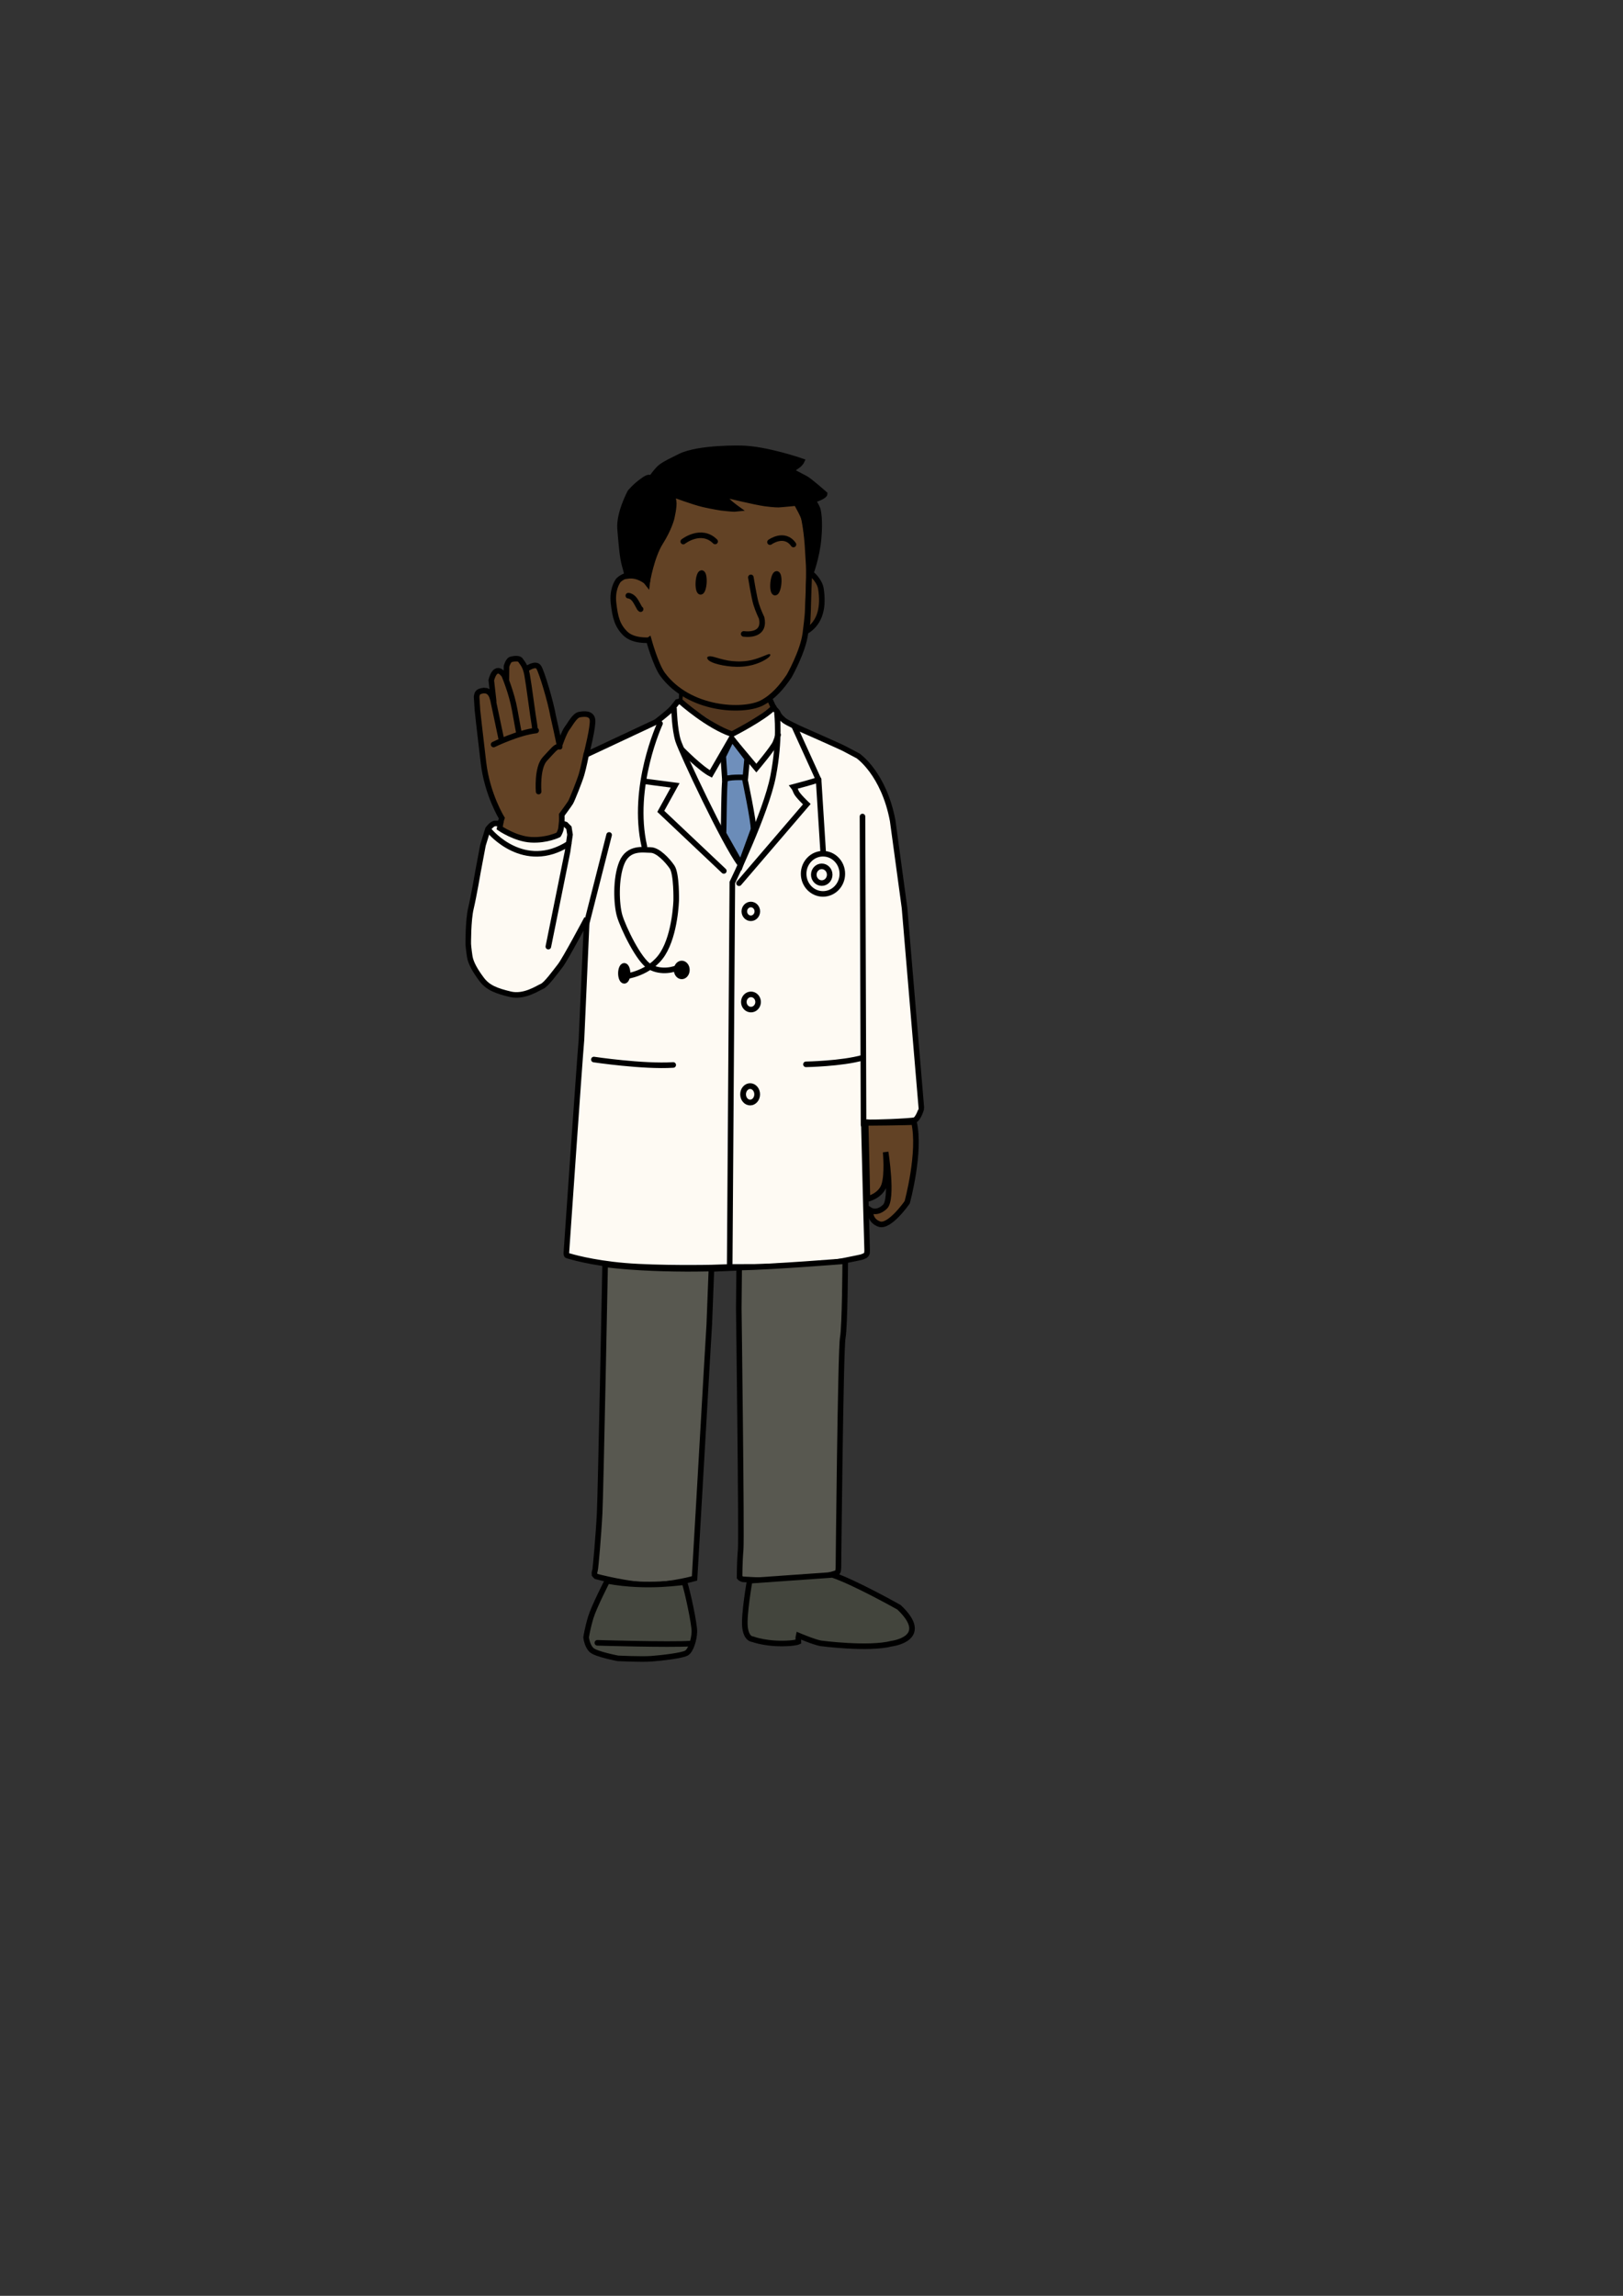 <?xml version="1.0" encoding="UTF-8" standalone="no"?>
<!-- Created with Inkscape (http://www.inkscape.org/) -->

<svg
   width="210mm"
   height="297mm"
   viewBox="0 0 210 297"
   version="1.1"
   id="svg1"
   inkscape:version="1.4 (86a8ad7, 2024-10-11)"
   sodipodi:docname="Medico_normal.svg"
   xmlns:inkscape="http://www.inkscape.org/namespaces/inkscape"
   xmlns:sodipodi="http://sodipodi.sourceforge.net/DTD/sodipodi-0.dtd"
   xmlns="http://www.w3.org/2000/svg"
   xmlns:svg="http://www.w3.org/2000/svg">
  <rect x="0" y="0" width="210" height="297" fill="#333333" stroke="none"/>
  <sodipodi:namedview
     id="namedview1"
     pagecolor="#ffffff"
     bordercolor="#000000"
     borderopacity="0.25"
     inkscape:showpageshadow="2"
     inkscape:pageopacity="0.0"
     inkscape:pagecheckerboard="0"
     inkscape:deskcolor="#d1d1d1"
     inkscape:document-units="mm"
     inkscape:zoom="0.71891835"
     inkscape:cx="397.12437"
     inkscape:cy="560.56435"
     inkscape:window-width="1141"
     inkscape:window-height="1032"
     inkscape:window-x="107"
     inkscape:window-y="46"
     inkscape:window-maximized="0"
     inkscape:current-layer="layer1" />
  <defs
     id="defs1">
    <inkscape:path-effect
       effect="powerstroke"
       message=""
       id="path-effect9"
       is_visible="true"
       lpeversion="1.3"
       scale_width="1"
       interpolator_type="CentripetalCatmullRom"
       interpolator_beta="0.2"
       start_linecap_type="zerowidth"
       end_linecap_type="zerowidth"
       offset_points="0.202,0.223 | 0.5,0.238 | 0.988,0.098"
       linejoin_type="round"
       miter_limit="4"
       not_jump="false"
       sort_points="true" />
  </defs>
  <g
     inkscape:label="Camada 1"
     inkscape:groupmode="layer"
     id="layer1">
    <g
       id="Normal_Doctor"
       transform="matrix(1.518,0,0,1.518,-82.233,-72.436)">
      <g
         id="right_hand"
         transform="translate(-0.034,-0.14)">
        <path
           style="opacity:1;fill:#624225;fill-opacity:1;stroke:none;stroke-width:0.475;stroke-linecap:round;stroke-dasharray:none;stroke-opacity:1;paint-order:fill markers stroke"
           d="m 96.842,118.193 0.21,-0.655 c 0,0 -0.935,-1.59 -0.935,-1.684 0,-0.093 -0.585,-2.666 -0.585,-2.666 l -0.468,-3.742 -0.07,-2.432 0.444,-0.327 0.468,0.327 0.257,-0.281 c 0,0 -0.047,-1.169 0,-1.263 0.047,-0.093 0.234,-0.304 0.444,-0.327 0.21,-0.023 0.491,0.187 0.491,0.187 l 0.234,0.234 c 0,0 0,-0.421 0.047,-0.608 0.047,-0.187 0.023,-0.164 0.117,-0.374 0.094,-0.21 0.491,-0.561 0.608,-0.561 0.117,0 0.117,-0.07 0.304,0.093 0.187,0.164 0.117,0.14 0.281,0.281 0.164,0.14 0.374,0.444 0.374,0.444 l 0.398,-0.164 0.257,-0.117 c 0,0 0.444,0.093 0.514,0.304 0.07,0.21 0.304,0.655 0.374,0.889 0.07,0.234 0.234,0.561 0.281,0.865 0.047,0.304 0.234,0.819 0.304,1.239 0.07,0.421 0.164,0.608 0.187,0.865 0.023,0.257 0.117,0.585 0.164,0.819 0.047,0.234 0.117,0.491 0.187,0.889 0.07,0.398 0.164,0.702 0.164,0.795 0,0.094 0.678,-1.38 0.702,-1.473 0.023,-0.093 0.21,-0.281 0.398,-0.491 0.187,-0.21 0.421,-0.374 0.514,-0.374 0.093,0 0.585,0 0.585,0 0,0 0.561,0.187 0.585,0.351 0.023,0.164 0.21,0.468 0.164,0.772 -0.047,0.304 -0.585,2.035 -0.631,2.175 -0.047,0.14 -0.631,2.502 -0.889,2.947 -0.257,0.444 -0.772,1.637 -0.959,1.824 -0.187,0.187 -0.234,0.14 -0.304,0.304 -0.07,0.164 -0.117,0.398 -0.14,0.561 -0.023,0.164 -0.07,0.912 -0.07,0.912 0,0 -0.444,0.351 -0.702,0.398 -0.257,0.047 -1.029,0.047 -1.31,0.07 -0.281,0.023 -1.473,0.023 -1.473,0.023 l -0.842,-0.398 -0.468,-0.21 z"
           id="path52" />
        <path
           style="opacity:1;fill:none;fill-opacity:1;stroke:#000000;stroke-width:0.475;stroke-linecap:round;stroke-dasharray:none;stroke-opacity:1;paint-order:fill markers stroke"
           d="m 96.865,117.936 0.117,-0.351 c 0,0 -1.239,-1.988 -1.567,-4.724 -0.327,-2.736 -0.514,-4.49 -0.514,-4.49 l -0.07,-1.123 c 0,0 0.014,-0.299 0.171,-0.407 0.157,-0.107 0.438,-0.136 0.438,-0.136 l 0.236,0.025 0.174,0.083 0.145,0.136 0.132,0.232 0.103,0.331 0.711,3.362"
           id="path20" />
        <path
           style="opacity:1;fill:none;fill-opacity:1;stroke:#000000;stroke-width:0.475;stroke-linecap:round;stroke-dasharray:none;stroke-opacity:1;paint-order:fill markers stroke"
           d="m 96.281,107.588 -0.199,-1.754 c 0,0 0.316,-1.485 1.099,-0.433 0,0 0.643,1.508 0.9,2.97 0.257,1.462 0.362,1.964 0.362,1.964"
           id="path21" />
        <path
           style="opacity:1;fill:none;fill-opacity:1;stroke:#000000;stroke-width:0.475;stroke-linecap:round;stroke-dasharray:none;stroke-opacity:1;paint-order:fill markers stroke"
           d="m 97.368,105.764 0.012,-1.123 c 0,0 0.14,-0.514 0.374,-0.585 0.234,-0.07 0.702,-0.129 0.819,0.07 0.117,0.199 0.409,0.421 0.561,1.239 0.152,0.819 0.491,3.52 0.631,4.303 l 0.047,0.386"
           id="path22"
           sodipodi:nodetypes="cccsscc" />
        <path
           style="opacity:1;fill:none;fill-opacity:1;stroke:#000000;stroke-width:0.475;stroke-linecap:round;stroke-dasharray:none;stroke-opacity:1;paint-order:fill markers stroke"
           d="m 96.281,111.306 c 0,0 2.116,-1.029 3.625,-1.193"
           id="path23"
           sodipodi:nodetypes="cc" />
        <path
           style="opacity:1;fill:none;fill-opacity:1;stroke:#000000;stroke-width:0.475;stroke-linecap:round;stroke-dasharray:none;stroke-opacity:1;paint-order:fill markers stroke"
           d="m 99.169,104.816 c 0,0 0.702,-0.491 0.959,-0.093 0.257,0.398 1.017,2.947 1.216,4.104 0,0 0.532,2.344 0.567,2.672"
           id="path24"
           sodipodi:nodetypes="cscc" />
        <path
           style="opacity:1;fill:none;fill-opacity:1;stroke:#000000;stroke-width:0.475;stroke-linecap:round;stroke-dasharray:none;stroke-opacity:1;paint-order:fill markers stroke"
           d="m 100.116,115.317 c 0,0 -0.164,-2.035 0.538,-2.783 0.702,-0.748 0.906,-1.058 1.21,-1.058 0,0 0.421,-1.228 0.684,-1.561 0.263,-0.333 0.631,-1.082 1.047,-1.158 0.415,-0.076 1.017,-0.123 1.111,0.421 0.093,0.544 -0.497,2.865 -0.497,2.865"
           id="path25"
           sodipodi:nodetypes="cscsscc" />
      </g>
      <g
         id="body">
        <path
           style="opacity:1;fill:#fefaf3;fill-opacity:1;stroke:#000000;stroke-width:0.475;stroke-linecap:round;stroke-dasharray:none;stroke-opacity:1;paint-order:fill markers stroke"
           d="m 127.987,150.757 0.098,3.513 -0.012,0.24 c 0,0 -0.029,0.061 -0.041,0.081 -0.012,0.02 -0.061,0.093 -0.085,0.106 -0.024,0.012 -0.037,0.024 -0.065,0.041 -0.029,0.016 -0.134,0.057 -0.134,0.057 l -0.15,0.057 c 0,0 -2.644,0.591 -3.633,0.614 -0.989,0.023 -3.985,0.207 -4.756,0.213 -0.771,0.006 -2.841,0.011 -2.841,0.011 l -1.57,0.052 c 0,0 -4.49,0.09 -7.369,-0.154 -2.879,-0.244 -4.701,-0.813 -4.701,-0.813 l -0.169,-0.045 -0.07,-0.036 -0.023,-0.039 -0.014,-0.053 -0.004,-0.043 -10e-4,-0.075 c 0,0 1.131,-16.421 1.288,-18.166 l 0.458,-10.317 c 0,0 -1.848,3.479 -2.269,4.017 -0.422,0.537 -1.182,1.596 -1.546,1.753 -0.364,0.157 -1.53,0.959 -2.704,0.678 -1.174,-0.281 -1.91,-0.554 -2.439,-1.257 -0.529,-0.703 -0.934,-1.381 -1.025,-1.968 -0.091,-0.587 -0.124,-1.05 -0.124,-1.05 0,0 -0.018,-2.021 0.227,-3.05 0.246,-1.029 0.608,-3.157 0.608,-3.157 l 0.421,-2.233 0.422,-1.366 c 0,0 0.343,-0.47 0.601,-0.476 0.257,-0.006 0.468,0.021 0.468,0.021 l -0.07,0.377 c 0,0 1.327,0.918 2.672,0.994 1.345,0.076 2.339,-0.421 2.339,-0.421 0,0 0.193,-0.286 0.222,-0.596 0.029,-0.31 0.059,-0.555 0.059,-0.555 l 0.006,-0.228 -0.006,-0.327 c 0,0 0.631,-0.855 0.755,-1.061 0.124,-0.207 0.761,-1.794 0.934,-2.381 0.174,-0.587 0.389,-1.678 0.389,-1.678 l 5.978,-2.803 c 0,0 1.017,-0.777 1.315,-1.108 0.298,-0.331 0.488,-0.595 0.488,-0.595 l 0.215,-0.05 0.141,0.008 0.017,-0.51 7.647,0.935 c 0,0 0.463,0.344 0.554,0.592 0.091,0.248 0.422,0.537 0.595,0.661 0.174,0.124 1.166,0.604 1.166,0.604 0,0 3.572,1.571 3.936,1.769 0.364,0.198 1.124,0.595 1.124,0.595 0,0 2.191,1.488 2.952,5.523 l 1.009,7.425 1.439,17.082 c 0.008,0.033 -0.265,0.91 -0.579,1.009 -0.314,0.099 -3.87,0.24 -4.027,0.174 l -0.302,0.006 z"
           id="path16"
           sodipodi:nodetypes="cccsssccscccscccccccccssssscsccccccscccccssccsccccccscsccccsccc" />
        <path
           style="opacity:1;fill:none;fill-opacity:1;stroke:#000000;stroke-width:0.475;stroke-linecap:round;stroke-dasharray:none;stroke-opacity:1;paint-order:fill markers stroke"
           d="m 104.185,126.367 1.906,-7.495"
           id="path17" />
        <path
           style="opacity:1;fill:none;fill-opacity:1;stroke:#000000;stroke-width:0.475;stroke-linecap:round;stroke-dasharray:none;stroke-opacity:1;paint-order:fill markers stroke"
           d="m 100.911,128.39 1.637,-8.092 0.21,-1.45 -0.093,-0.585 -0.281,-0.281 -0.304,-0.093"
           id="path18" />
        <path
           style="opacity:1;fill:none;fill-opacity:1;stroke:#000000;stroke-width:0.475;stroke-linecap:round;stroke-dasharray:none;stroke-opacity:1;paint-order:fill markers stroke"
           d="m 95.93,118.567 c 0,0 2.9,3.485 6.712,1.052"
           id="path19" />
        <path
           style="opacity:1;fill:none;fill-opacity:1;stroke:#000000;stroke-width:0.475;stroke-linecap:round;stroke-dasharray:none;stroke-opacity:1;paint-order:fill markers stroke"
           d="m 127.779,143.579 -0.091,-26.275"
           id="path26"
           sodipodi:nodetypes="cc" />
        <path
           style="opacity:1;fill:none;fill-opacity:1;stroke:#000000;stroke-width:0.475;stroke-linecap:round;stroke-dasharray:none;stroke-opacity:1;paint-order:fill markers stroke"
           d="m 122.87,138.422 c 0,0 3.029,-0.047 4.876,-0.573"
           id="path27" />
        <path
           style="opacity:1;fill:none;fill-opacity:1;stroke:#000000;stroke-width:0.475;stroke-linecap:round;stroke-dasharray:none;stroke-opacity:1;paint-order:fill markers stroke"
           d="m 116.369,155.658 0.225,-32.734 c 0,0 2.865,-5.912 3.477,-9.054 0.612,-3.142 0.331,-5.341 0.331,-5.341"
           id="path28" />
        <path
           style="opacity:1;fill:#53371f;fill-opacity:1;stroke:none;stroke-width:0.475;stroke-linecap:round;stroke-dasharray:none;paint-order:fill markers stroke"
           d="m 112.405,106.69 -0.081,0.846 4.245,2.814 3.448,-2.456 -0.211,-0.651 -7.254,-0.553"
           id="path13" />
        <path
           style="opacity:1;fill:none;fill-opacity:1;stroke:#000000;stroke-width:0.475;stroke-linecap:round;stroke-dasharray:none;stroke-opacity:1;paint-order:fill markers stroke"
           d="m 112.181,107.506 c 0,0 2.299,2.067 4.382,2.778 0,0 2.646,-1.339 3.572,-2.282"
           id="path36" />
        <path
           style="opacity:1;fill:none;fill-opacity:1;stroke:#000000;stroke-width:0.475;stroke-linecap:round;stroke-dasharray:none;stroke-opacity:1;paint-order:fill markers stroke"
           d="m 111.622,108.114 c 0,0 0.047,1.777 0.351,2.736 0.304,0.959 3.976,8.793 5.262,10.477"
           id="path29" />
        <path
           style="opacity:1;fill:none;fill-opacity:1;stroke:#000000;stroke-width:0.475;stroke-linecap:round;stroke-dasharray:none;stroke-opacity:1;paint-order:fill markers stroke"
           d="m 117.164,122.987 5.776,-6.735 c 0,0 -0.795,-0.748 -0.912,-1.052 -0.117,-0.304 -0.21,-0.421 -0.21,-0.421 0,0 1.964,-0.514 2.128,-0.631"
           id="path30" />
        <path
           style="opacity:1;fill:none;fill-opacity:1;stroke:#000000;stroke-width:0.475;stroke-linecap:round;stroke-dasharray:none;stroke-opacity:1;paint-order:fill markers stroke"
           d="m 121.912,109.704 2.036,4.474 0.396,6.284"
           id="path31"
           sodipodi:nodetypes="ccc" />
        <path
           style="opacity:1;fill:none;fill-opacity:1;stroke:#000000;stroke-width:0.475;stroke-linecap:round;stroke-dasharray:none;stroke-opacity:1;paint-order:fill markers stroke"
           d="m 110.429,109.377 c 0,0 -2.502,5.379 -1.333,10.477"
           id="path32" />
        <path
           style="opacity:1;fill:none;fill-opacity:1;stroke:#000000;stroke-width:0.475;stroke-linecap:round;stroke-dasharray:none;stroke-opacity:1;paint-order:fill markers stroke"
           d="m 107.436,130.939 c 0,0 2.152,-0.234 3.227,-1.941 1.076,-1.707 1.146,-4.56 1.146,-4.56 0,0 0.047,-2.245 -0.351,-2.83 -0.398,-0.585 -1.216,-1.45 -1.824,-1.45 -0.608,0 -1.894,-0.281 -2.456,1.076 -0.561,1.356 -0.468,3.578 -0.187,4.537 0.281,0.959 1.637,3.835 2.596,4.35 0.959,0.514 2.035,0.257 2.549,-0.023"
           id="path33" />
        <path
           style="opacity:1;fill:none;fill-opacity:1;stroke:#000000;stroke-width:0.475;stroke-linecap:round;stroke-dasharray:none;stroke-opacity:1;paint-order:fill markers stroke"
           d="m 109.074,114.3 2.646,0.347 -1.224,2.216 5.374,5.077"
           id="path34" />
        <path
           style="opacity:1;fill:none;fill-opacity:1;stroke:#000000;stroke-width:0.475;stroke-linecap:round;stroke-dasharray:none;stroke-opacity:1;paint-order:fill markers stroke"
           d="m 104.792,138.013 c 0,0 4.2,0.628 6.763,0.463"
           id="path35" />
        <path
           style="opacity:1;fill:none;fill-opacity:1;stroke:#000000;stroke-width:0.475;stroke-linecap:round;stroke-dasharray:none;stroke-opacity:1;paint-order:fill markers stroke"
           d="m 112.316,111.621 c 0,0 1.571,1.604 2.447,2.051 l 1.753,-3.034 2.125,2.538 c 0,0 1.43,-1.703 1.621,-2.158 0.19,-0.455 0.232,-0.678 0.232,-0.678"
           id="path37" />
        <path
           style="opacity:1;fill:#6f8fbb;fill-opacity:1;stroke:#000000;stroke-width:0.475;stroke-linecap:round;stroke-dasharray:none;stroke-opacity:1;paint-order:fill markers stroke"
           d="m 115.82,112.171 0.129,1.883 1.754,-0.059 0.152,-1.637 -1.298,-1.695 z"
           id="path38" />
        <path
           style="opacity:1;fill:#6b8cb8;fill-opacity:1;stroke:#000000;stroke-width:0.475;stroke-linecap:round;stroke-dasharray:none;stroke-opacity:1;paint-order:fill markers stroke"
           d="m 115.843,118.755 c 0.023,-0.246 0.035,-4.315 0.14,-4.584 0.105,-0.269 1.649,-0.199 1.649,-0.199 0,0 0.83,3.917 0.76,4.443 l -1.076,2.947 z"
           id="path39" />
        <ellipse
           style="opacity:1;fill:none;fill-opacity:1;stroke:#000000;stroke-width:0.475;stroke-linecap:round;stroke-dasharray:none;stroke-opacity:1;paint-order:fill markers stroke"
           id="path40"
           cx="118.17"
           cy="125.388"
           rx="0.554"
           ry="0.587" />
        <ellipse
           style="opacity:1;fill:none;fill-opacity:1;stroke:#000000;stroke-width:0.475;stroke-linecap:round;stroke-dasharray:none;stroke-opacity:1;paint-order:fill markers stroke"
           id="path41"
           cx="118.182"
           cy="133.108"
           rx="0.608"
           ry="0.649" />
        <ellipse
           style="opacity:1;fill:none;fill-opacity:1;stroke:#000000;stroke-width:0.475;stroke-linecap:round;stroke-dasharray:none;stroke-opacity:1;paint-order:fill markers stroke"
           id="path42"
           cx="124.32"
           cy="122.186"
           rx="1.649"
           ry="1.713" />
        <ellipse
           style="opacity:1;fill:none;fill-opacity:1;stroke:#000000;stroke-width:0.475;stroke-linecap:round;stroke-dasharray:none;stroke-opacity:1;paint-order:fill markers stroke"
           id="path43"
           cx="124.215"
           cy="122.262"
           rx="0.678"
           ry="0.713" />
        <ellipse
           style="opacity:1;fill:#000000;fill-opacity:1;stroke:#000000;stroke-width:0.475;stroke-linecap:round;stroke-dasharray:none;stroke-opacity:1;paint-order:fill markers stroke"
           id="path44"
           cx="112.282"
           cy="130.377"
           rx="0.438"
           ry="0.55" />
        <ellipse
           style="opacity:1;fill:#000000;fill-opacity:1;stroke:#000000;stroke-width:0.475;stroke-linecap:round;stroke-dasharray:none;stroke-opacity:1;paint-order:fill markers stroke"
           id="path45"
           cx="107.38"
           cy="130.667"
           rx="0.284"
           ry="0.64" />
        <path
           style="opacity:1;fill:#585850;fill-opacity:1;stroke:#000000;stroke-width:0.475;stroke-linecap:round;stroke-dasharray:none;stroke-opacity:1;paint-order:fill markers stroke"
           d="m 105.752,155.471 c 0,0 -0.374,19.317 -0.468,21.188 -0.093,1.871 -0.352,4.788 -0.393,4.887 -0.041,0.099 -0.05,0.232 -0.05,0.232 l 0.008,0.132 0.074,0.091 0.074,0.066 c 0,0 2.819,0.761 4.672,0.728 1.852,-0.033 3.704,-0.562 3.704,-0.562 0,0 0.794,-13.593 0.827,-14.287 0.033,-0.695 0.43,-7.375 0.43,-7.375 l 0.182,-4.713 2.365,-0.099 -0.033,3.44 c 0,0 0.254,19.567 0.16,20.596 -0.093,1.029 -0.093,2.339 -0.093,2.339 l 0.078,0.084 c 0,0 0.05,0.037 0.079,0.045 0.029,0.008 0.083,0.029 0.083,0.029 l 0.041,0.017 c 0,0 4.581,0.289 5.705,0.058 1.124,-0.232 2.194,-0.566 2.194,-0.566 0,0 0.064,-0.023 0.088,-0.035 0.023,-0.012 0.059,-0.047 0.059,-0.047 0,0 0.041,-0.035 0.047,-0.059 0.006,-0.023 0.029,-0.099 0.029,-0.099 l 0.023,-0.228 c 0,0 0.181,-18.563 0.368,-19.592 0.187,-1.029 0.21,-6.408 0.21,-6.408 l 0.012,-0.14 c 0,0 -6.174,0.503 -9.097,0.55 0,0 -6.118,0.371 -11.377,-0.269 z"
           id="path46" />
        <path
           style="opacity:1;fill:#44463e;fill-opacity:1;stroke:#000000;stroke-width:0.475;stroke-linecap:round;stroke-dasharray:none;stroke-opacity:1;paint-order:fill markers stroke"
           d="m 105.933,182.447 c 0,0 -1.124,2.183 -1.406,3.109 -0.281,0.926 -0.397,1.703 -0.397,1.703 0,0 0.083,0.744 0.48,1.091 0.397,0.347 2.232,0.695 2.232,0.695 0,0 1.984,0.099 2.861,0.033 0.876,-0.066 2.596,-0.265 2.977,-0.48 0.38,-0.215 0.661,-1.158 0.678,-1.819 0.017,-0.661 -0.595,-3.489 -0.843,-4.217 -0.066,-0.05 -3.076,0.529 -6.582,-0.116 z"
           id="path47" />
        <path
           style="opacity:1;fill:none;fill-opacity:1;stroke:#000000;stroke-width:0.475;stroke-linecap:round;stroke-dasharray:none;stroke-opacity:1;paint-order:fill markers stroke"
           d="m 105.089,187.722 c 0,0 6.168,0.182 7.938,0.066"
           id="path48" />
        <path
           style="opacity:1;fill:#43453d;fill-opacity:1;stroke:#000000;stroke-width:0.475;stroke-linecap:round;stroke-dasharray:none;stroke-opacity:1;paint-order:fill markers stroke"
           d="m 118.07,182.43 c 0,0 -0.513,2.91 -0.397,3.952 0.116,1.042 0.649,1.029 0.649,1.029 0,0 1.253,0.488 3.204,0.343 0,0 0.531,-0.046 0.695,-0.123 0,0 -0.018,-0.386 0.018,-0.526 0,0 1.362,0.573 1.894,0.661 0,0 4.069,0.538 6.057,0.023 0,0 3.424,-0.432 0.613,-3.095 0,0 -3.754,-2.117 -5.672,-2.762 z"
           id="path49" />
        <path
           style="opacity:1;fill:none;fill-opacity:1;stroke:#000000;stroke-width:0.475;stroke-linecap:round;stroke-dasharray:none;stroke-opacity:1;paint-order:fill markers stroke"
           d="M 130.272,187.767 Z"
           id="path50" />
        <path
           style="opacity:1;fill:#624225;fill-opacity:1;stroke:#000000;stroke-width:0.475;stroke-linecap:round;stroke-dasharray:none;stroke-opacity:1;paint-order:fill markers stroke"
           d="m 128.108,149.903 c 0,0 1.108,-0.248 1.422,-1.174 0.314,-0.926 0.132,-2.828 0.132,-2.828 0,0 0.628,3.985 -0.05,4.647 -0.678,0.661 -1.24,0.314 -1.24,0.314 0,0 -0.132,0.86 0.744,1.174 0.876,0.314 2.381,-1.852 2.381,-1.852 0,0 1.174,-4.283 0.579,-6.846 -0.446,0.05 -4.118,0.074 -4.118,0.074 z"
           id="path51"
           sodipodi:nodetypes="cscscscccc" />
        <ellipse
           style="opacity:1;fill:none;fill-opacity:1;stroke:#000000;stroke-width:0.49;stroke-linecap:round;stroke-dasharray:none;stroke-opacity:1;paint-order:fill markers stroke"
           id="ellipse51"
           cx="118.111"
           cy="140.977"
           rx="0.6"
           ry="0.7" />
        <path
           style="opacity:1;fill:#43453d;fill-opacity:1;stroke:#000000;stroke-width:0.475;stroke-linecap:round;stroke-dasharray:none;stroke-opacity:1;paint-order:fill markers stroke"
           d="m 119.79,107.33 0.314,0.678"
           id="path56" />
      </g>
      <g
         id="head"
         transform="translate(-12.062,4.684)">
        <path
           style="opacity:1;fill:#624225;fill-opacity:1;stroke:#000000;stroke-width:0.475;stroke-linecap:square;stroke-dasharray:none;paint-order:fill markers stroke"
           d="m 121.539,97.587 c 0,0 0.579,2.11 1.177,2.927 2.26,3.048 6.826,3.241 8.443,2.433 1,-0.519 1.72,-1.383 2.34,-2.3 0,0 1.179,-2.068 1.382,-3.637 0.203,-1.57 0.195,-1.854 0.195,-1.854 0,0 0.146,-2.993 0.089,-3.952 -0.057,-0.96 -0.098,-1.626 -0.098,-1.626 0,0 -0.13,-2.196 -0.545,-3.155 -0.415,-0.96 -0.838,-1.285 -0.838,-1.285 l -11.389,-0.223 -0.897,7.775 c 0,0 -0.46,-0.598 -1.116,-0.679 -0.656,-0.081 -1.254,0.357 -1.357,0.506 -0.104,0.15 -0.529,0.794 -0.391,1.955 0.138,1.162 0.311,1.875 1.001,2.553 0.69,0.679 2.001,0.564 2.001,0.564 z"
           id="path2"
           sodipodi:nodetypes="csscscscscccssssc" />
        <path
           style="opacity:1;fill:none;fill-opacity:1;stroke:#000000;stroke-width:0.475;stroke-linecap:round;stroke-dasharray:none;paint-order:fill markers stroke"
           d="m 119.791,93.798 c 0,0 0.075,0.006 0.109,0.017 0.389,0.131 0.54,0.5 0.73,0.828 l 0.046,0.086 0.046,0.081 c 0.014,0.067 0.077,0.093 0.115,0.138"
           id="path3"
           sodipodi:nodetypes="cccccc" />
        <ellipse
           style="opacity:1;fill:none;fill-opacity:1;stroke:#000000;stroke-width:0.475;stroke-linecap:round;stroke-dasharray:none;paint-order:fill markers stroke"
           id="path5"
           cx="140.471"
           cy="79.936"
           rx="0.234"
           ry="0.803"
           transform="rotate(5.374)" />
        <ellipse
           style="opacity:1;fill:none;fill-opacity:1;stroke:#000000;stroke-width:0.475;stroke-linecap:round;stroke-dasharray:none;paint-order:fill markers stroke"
           id="ellipse5"
           cx="131.211"
           cy="85.128"
           rx="0.234"
           ry="0.803"
           transform="rotate(3.36)" />
        <path
           style="opacity:1;fill:none;fill-opacity:1;stroke:#000000;stroke-width:0.475;stroke-linecap:round;stroke-dasharray:none;paint-order:fill markers stroke"
           d="m 124.473,89.186 c 0,0 1.521,-1.195 2.716,-0.008"
           id="path6" />
        <path
           style="opacity:1;fill:none;fill-opacity:1;stroke:#000000;stroke-width:0.475;stroke-linecap:round;stroke-dasharray:none;paint-order:fill markers stroke"
           d="m 131.865,89.234 c 0,0 1.22,-0.895 2.001,0.203"
           id="path7" />
        <path
           style="opacity:1;fill:none;fill-opacity:1;stroke:#000000;stroke-width:0.475;stroke-linecap:round;stroke-dasharray:none;paint-order:fill markers stroke"
           d="m 130.234,92.239 c 0,0 0.276,1.714 0.449,2.277 0.173,0.564 0.473,1.185 0.473,1.185 0.3,1.365 -0.943,1.432 -1.531,1.357"
           id="path8"
           sodipodi:nodetypes="cscc" />
        <path
           style="opacity:1;fill:#000000;fill-opacity:1;fill-rule:nonzero;stroke:none;stroke-width:0.475;stroke-linecap:round;stroke-dasharray:none;paint-order:fill markers stroke"
           d="m 114.745,104.141 0,0 c -0.018,0.037 -0.019,0.191 0.25,0.349 0.048,0.028 0.102,0.055 0.164,0.082 0.276,0.121 0.737,0.247 1.318,0.322 0.428,0.055 1.078,0.108 1.802,-0.025 0.91,-0.167 1.623,-0.597 1.802,-0.829 0.054,-0.07 0.032,-0.121 0.038,-0.144 -0.025,-0.003 -0.062,-0.04 -0.146,-0.02 -0.219,0.054 -0.977,0.447 -1.765,0.564 -0.667,0.099 -1.263,0.05 -1.662,-0.016 -0.514,-0.086 -0.98,-0.244 -1.225,-0.31 -0.06,-0.016 -0.115,-0.029 -0.165,-0.039 -0.281,-0.055 -0.388,0.024 -0.41,0.067 z"
           id="path9"
           sodipodi:nodetypes="cc"
           inkscape:path-effect="#path-effect9"
           inkscape:original-d="m 114.74478,104.14091 c 0,0 2.91747,1.46221 5.3729,-0.2457"
           transform="translate(11.774,-5.093)" />
        <path
           style="opacity:1;fill:#000000;fill-opacity:1;stroke:#000000;stroke-width:0.475;stroke-linecap:round;stroke-dasharray:none;paint-order:fill markers stroke"
           d="m 121.401,92.619 c 0,0 0.368,-2.162 1.116,-3.347 0.748,-1.185 0.955,-2.047 0.955,-2.047 0,0 0.253,-1.035 0.178,-1.455 -0.075,-0.42 -0.109,-0.627 -0.109,-0.627 0,0 1.777,0.673 2.657,0.874 0.88,0.201 1.535,0.293 1.535,0.293 0,0 0.932,0.104 1.087,0.098 0.155,-0.006 0.253,-0.017 0.253,-0.017 0,0 -0.897,-0.638 -0.972,-0.886 -0.075,-0.247 -0.127,-0.316 -0.127,-0.316 0,0 2.645,0.644 3.468,0.753 0.822,0.109 1.15,0.098 1.15,0.098 0,0 2.201,-0.14 3.063,-0.425 0.862,-0.285 0.87,-0.48 0.87,-0.48 0,0 -1.3,-1.154 -1.645,-1.327 -0.345,-0.173 -1.277,-0.679 -1.277,-0.679 0,0 0.598,-0.368 0.759,-0.529 0.161,-0.161 0.207,-0.265 0.207,-0.265 0,0 -3.048,-1.058 -5.152,-1.093 0,0 -3.6,-0.092 -5.187,0.679 -1.587,0.771 -1.679,0.886 -1.978,1.219 -0.299,0.334 -0.518,0.667 -0.541,0.771 -0.023,0.104 -0.023,0.207 -0.023,0.207 0,0 0.219,-0.736 -0.575,-0.184 -0.794,0.552 -1.173,1.058 -1.173,1.058 0,0 -0.965,1.793 -0.851,3.127 0.114,1.334 0.195,2.407 0.39,3.09 0.195,0.683 0.228,0.911 0.228,0.911 0.774,-0.106 1.222,0.212 1.694,0.497 z"
           id="path10"
           sodipodi:nodetypes="cscccscccccscscscsccssscscsscc" />
        <path
           style="opacity:1;fill:#000000;fill-opacity:1;stroke:#000000;stroke-width:0.475;stroke-linecap:round;stroke-dasharray:none;paint-order:fill markers stroke"
           d="m 135.305,91.991 c 0,0 0.553,-1.431 0.699,-3.025 0.146,-1.594 -0.016,-2.391 -0.098,-2.602 -0.081,-0.211 -0.358,-0.651 -0.358,-0.651 l -1.415,0.228 c 0,0 0.667,1.155 0.716,1.529 0.049,0.374 0.39,2.537 0.374,3.09 -0.016,0.553 0.081,1.431 0.081,1.431 z"
           id="path11" />
        <path
           style="opacity:1;fill:#543920;fill-opacity:1;stroke:#000000;stroke-width:0.475;stroke-linecap:round;stroke-dasharray:none;paint-order:fill markers stroke"
           d="m 135.476,91.999 c 0,0 0.63,0.548 0.732,1.22 0.22,1.443 0.019,2.848 -1.253,3.619 l 0.114,-0.821 0.041,-0.878 0.024,-0.878 0.033,-1.114 0.049,-1.195 z"
           id="path12"
           sodipodi:nodetypes="csccccccc" />
      </g>
    </g>
  </g>
</svg>
